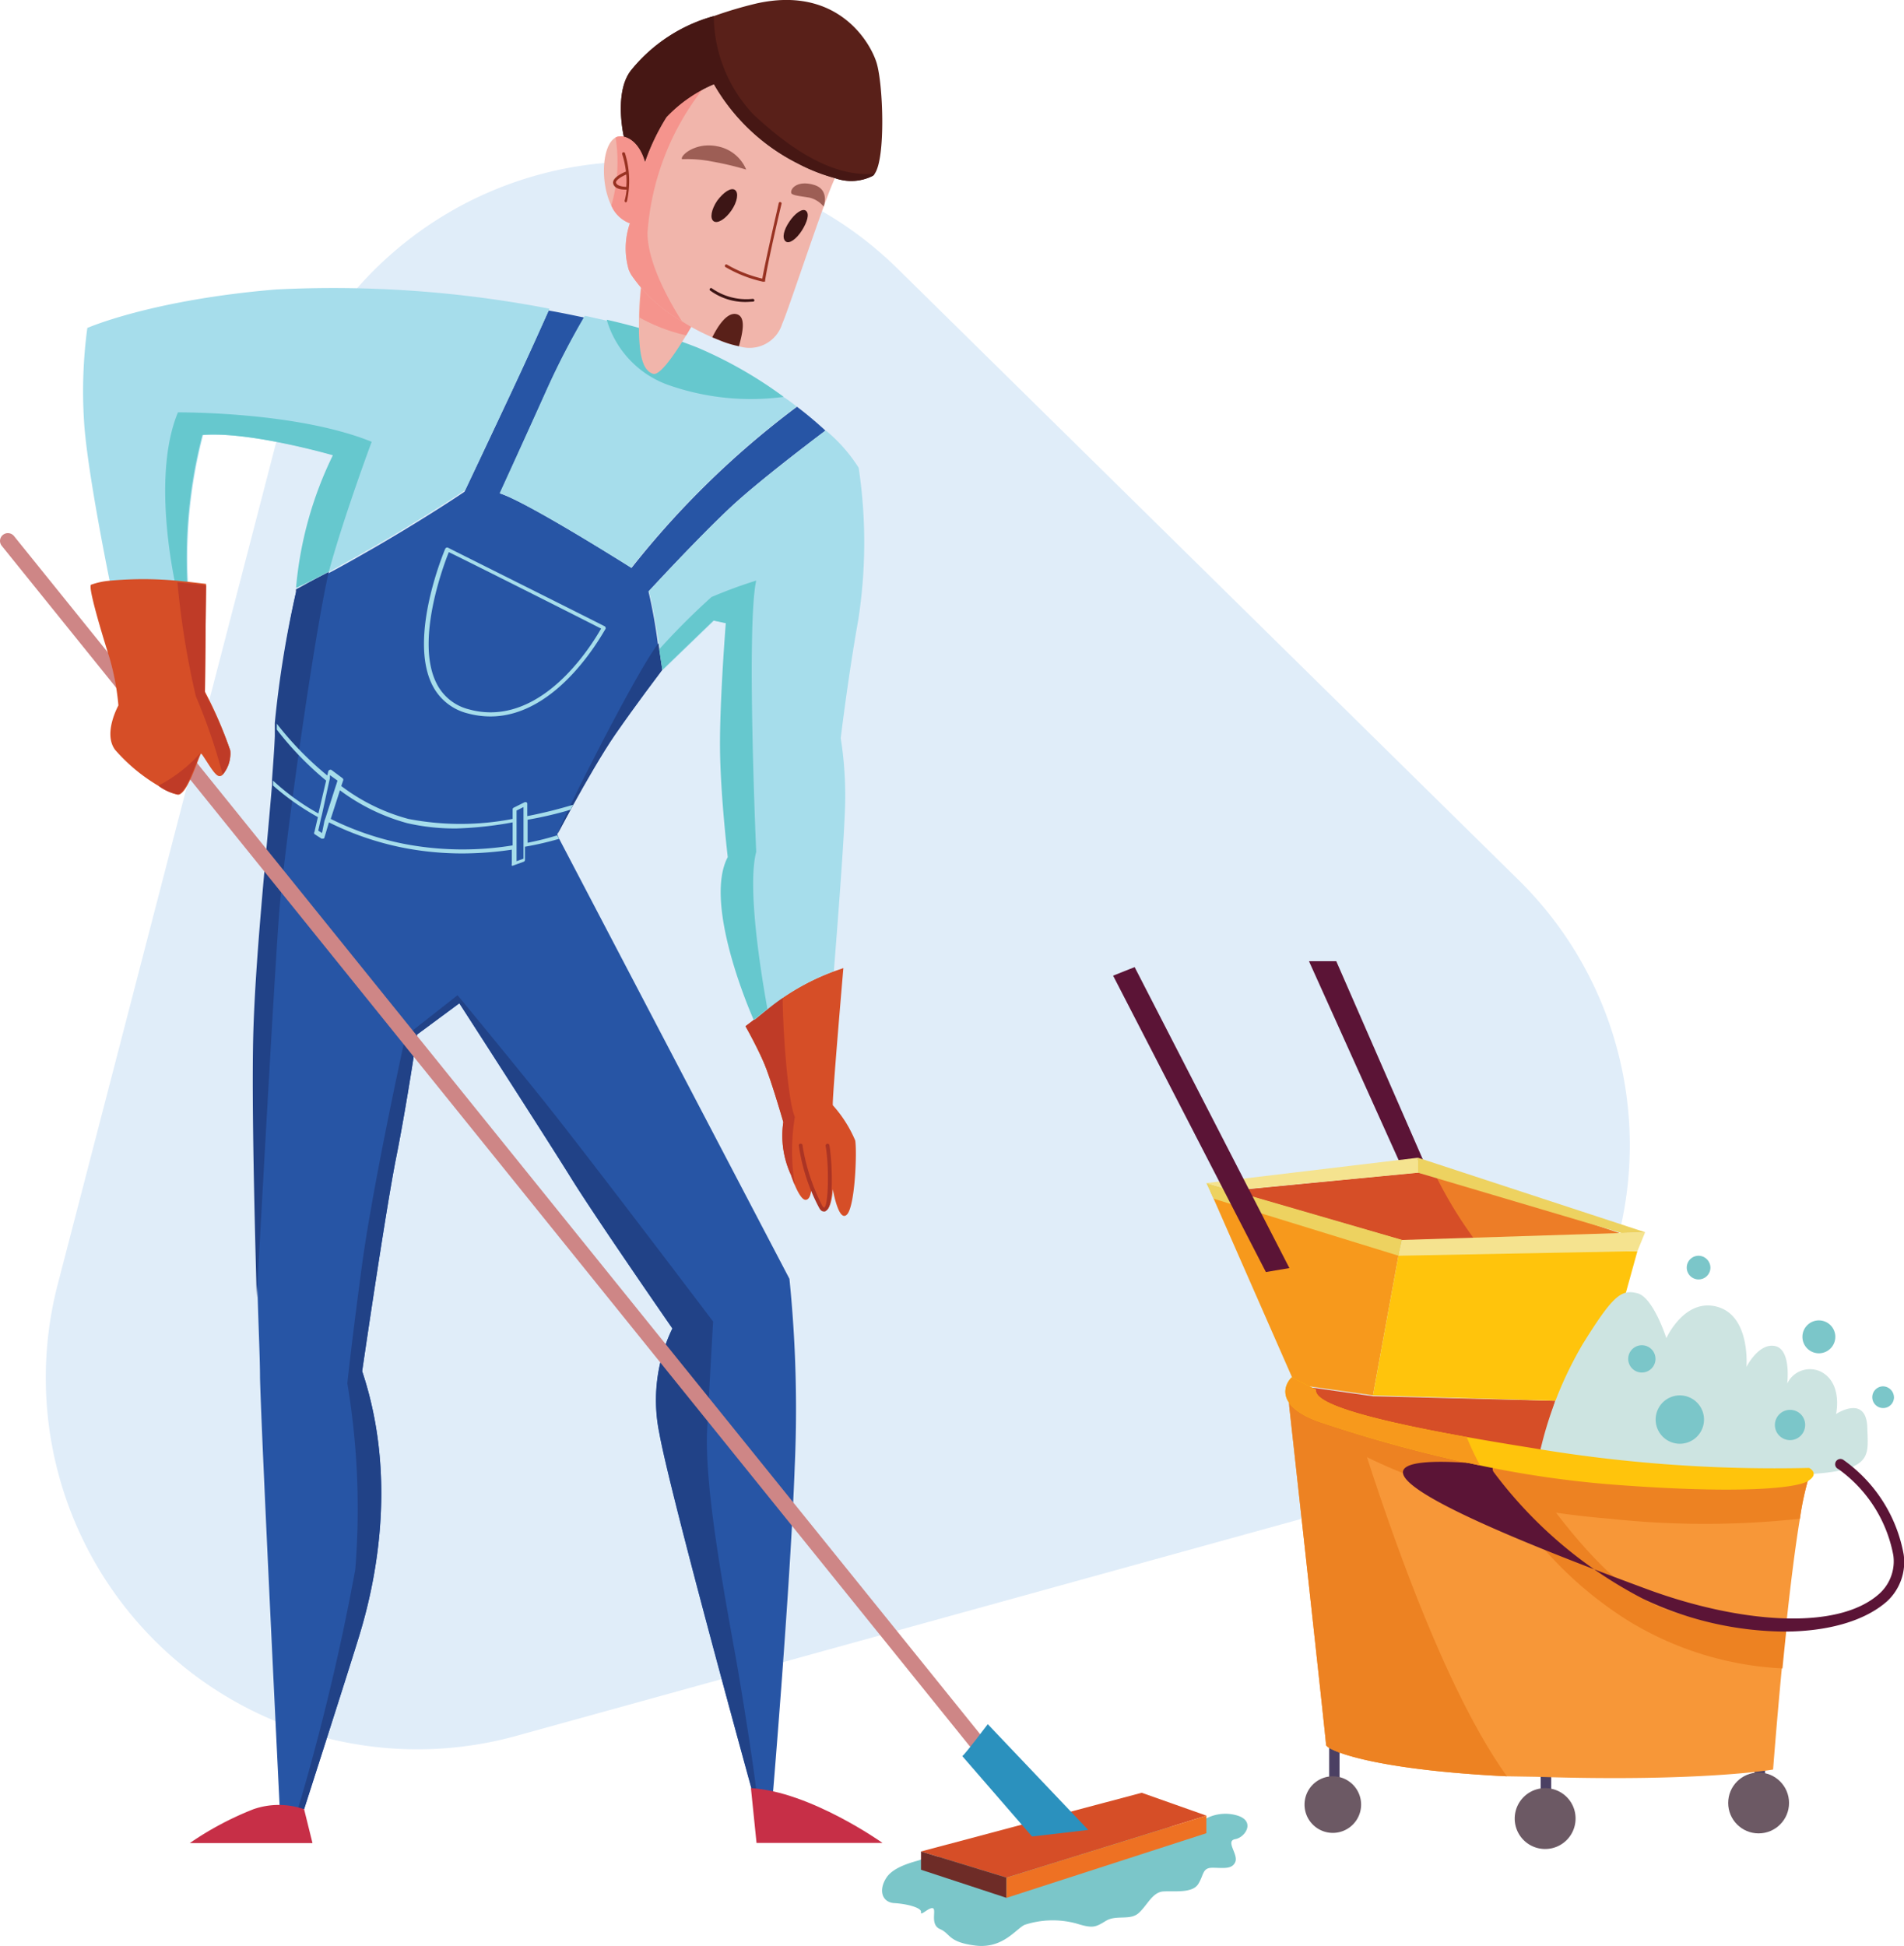 <svg xmlns="http://www.w3.org/2000/svg" viewBox="0 0 115.77 118.31"><defs><style>.a{fill:#e0edf9;}.b{fill:#d64e27;}.c{fill:#bf3b27;}.d{fill:#2755a5;}.e{fill:#214287;}.f{fill:#a6ddeb;}.g{fill:#66c8ce;}.h{fill:#9d5e55;}.i{fill:#844741;}.j{fill:#7bc6c9;}.k{fill:#c72f47;}.l{fill:#6e2c27;}.m{fill:#ee7123;}.n{fill:#ce8686;}.o{fill:#f1b5ab;}.p{fill:#2b91be;}.q{fill:#ab3424;}.r{fill:#f5948d;}.s{fill:#4b4063;}.t{fill:#f79738;}.u{fill:#ed8222;}.v{fill:#ed7d27;}.w{fill:#5b1436;}.x{fill:#6c5964;}.y{fill:#f7991c;}.z{fill:#ffc40c;}.aa{fill:#edd260;}.ab{fill:#f5e38f;}.ac{fill:#cde4e1;}.ad{fill:#592019;}.ae{fill:#983222;}.af{fill:#3c1515;}.ag{fill:#461714;}</style></defs><title>Sprzatanie mieszkan 2</title><path class="a" d="M82.52,91.41,31.4,105.54A22.59,22.59,0,0,1,3.51,78.09L16.83,26.75A22.6,22.6,0,0,1,54.56,16.32l37.79,37.2A22.6,22.6,0,0,1,82.52,91.41Z"/><path class="b" d="M51.52,73.82c-.52.6-.88-1.51-.88-1.51s-.07,1.19-.43,1.28-.87-1.43-.87-1.43,0,.79-.36.79c-.22,0-.47-.47-.65-.89h0c-.14-.32-.23-.61-.23-.61a5.67,5.67,0,0,1-.47-3.22s-.72-2.5-1.15-3.53-1.15-2.3-1.15-2.3l.5-.38c.47-.38,1-.86,1.76-1.36a14.37,14.37,0,0,1,3.11-1.6l.58-.2s-.71,8.22-.64,8.34A7.76,7.76,0,0,1,52,69.34C52.11,70,52,73.23,51.52,73.82Z"/><path class="c" d="M48.33,72.05c-.14-.32-.23-.61-.23-.61a5.67,5.67,0,0,1-.47-3.22s-.72-2.5-1.15-3.53-1.15-2.3-1.15-2.3l.5-.38c.47-.38,1-.86,1.76-1.36,0,1.89.31,6.31.74,7.26A12.71,12.71,0,0,0,48.33,72.05Z"/><path class="d" d="M48,77.75a78.38,78.38,0,0,1,.32,11.47C48.06,96.37,47,109,47,109H45.76s-5-18.11-5.67-21.84a10,10,0,0,1,.79-6.39s-4.65-6.71-6.15-9.13S27.93,61,27.93,61l-2.57,1.9s-.64,4.33-1.27,7.47-2.07,13-2.07,13c2.38,7.11.48,13.94-.2,16.16S18.49,110,18.49,110l-.36-.06L17,109.75s-1.11-22.51-1.19-26c0-1.06-.08-2.77-.14-4.82-.13-4.82-.3-11.47-.22-15.59.1-4.72.78-11.06,1.15-15.59l0-.3c.07-1,.14-1.88.17-2.65l0-.45c0-.12,0-.24,0-.36A63,63,0,0,1,18,36h0a.52.52,0,0,0,0-.16s0,0,0,0a0,0,0,0,1,0,0s.72-.33,2-1c.8-.42,1.82-1,3-1.68,3.14-1.83,5.24-3.26,5.24-3.26s1.67-3.53,2.86-6.07c.93-2,1.89-4.12,2.26-4.95.74.13,1.46.28,2.17.43a46.64,46.64,0,0,0-2.28,4.4C32.18,26.1,30.4,30,30.4,30c1.66.52,8,4.53,8,4.53a53.87,53.87,0,0,1,10.06-9.8c.66.5,1.24,1,1.73,1.45-1.22.92-4.11,3.13-5.68,4.58-2,1.86-5.08,5.2-5.08,5.2A31.45,31.45,0,0,1,40,39.13c.14.88.25,1.6.25,1.6l0,0c-.17.23-1.6,2.11-2.86,3.93-.76,1.1-1.79,2.89-2.54,4.25l-.16.3c-.41.76-.72,1.33-.81,1.51v0l0,0v0h0L34,51Z"/><path class="e" d="M20,34.73c-.92,4-2.64,16.33-3,20.47-.26,3.18-1,16.55-1.39,23.69-.13-4.82-.3-11.47-.22-15.59.1-4.72.78-11.06,1.15-15.59l0-.3c.07-1,.14-1.88.17-2.65l0-.45c0-.12,0-.24,0-.36A63,63,0,0,1,18,36h0a.52.52,0,0,0,0-.16s0,0,0,0a0,0,0,0,1,0,0S18.75,35.42,20,34.73Z"/><path class="e" d="M46,109h-.23s-5-18.11-5.67-21.84a10,10,0,0,1,.79-6.39s-4.65-6.71-6.15-9.13S27.93,61,27.93,61l-2.57,1.9s-.64,4.33-1.27,7.47-2.07,13-2.07,13c2.38,7.11.48,13.94-.2,16.16S18.49,110,18.49,110l-.36-.06a140.45,140.45,0,0,0,3.47-14.5,46.24,46.24,0,0,0-.48-11.33S21.33,82,22,77s2.65-14,2.65-14l3.17-2.49s2.33,2.81,5,6.12S43.36,80.35,43.36,80.35,43.2,83.1,43,86.84s1.17,10.71,1.86,14.63C45.33,104.26,45.82,107.38,46,109Z"/><path class="e" d="M40.27,40.73l0,0c-.17.23-1.6,2.11-2.86,3.93-.76,1.1-1.79,2.89-2.54,4.25l-.16.3c-.41.76-.72,1.33-.81,1.51.29-1,4.92-10.11,6.14-11.61C40.16,40,40.27,40.73,40.27,40.73Z"/><path class="f" d="M33.41,18.77c-.37.83-1.33,3-2.26,4.95-1.19,2.54-2.86,6.07-2.86,6.07s-2.1,1.43-5.24,3.26c-1.2.7-2.23,1.26-3,1.69-1.28.68-2,1-2,1a22.83,22.83,0,0,1,2.24-8.06s-5.08-1.47-7.94-1.23a29.56,29.56,0,0,0-.92,9l-.75-.07a22.5,22.5,0,0,0-4,0c-.25-1.23-1.4-7-1.57-9.76a28.85,28.85,0,0,1,.2-5.68s3.89-1.71,11.47-2.34A69.23,69.23,0,0,1,33.41,18.77Z"/><path class="f" d="M52.19,37.66c-.63,3.53-1.07,7.22-1.07,7.22a22.56,22.56,0,0,1,.24,4.73c-.11,2.57-.57,8.32-.66,9.44a14.33,14.33,0,0,0-4,2.29c-.31.24-.58.47-.83.67-.19-.42-3.08-7.06-1.58-9.9,0,0-.44-3.7-.47-6.56s.35-7.66.35-7.66l-.75-.16-3.11,3-.19-1.25c-.19-1.19-.47-2.89-.67-3.53,0,0,3.06-3.34,5.08-5.2,1.57-1.45,4.46-3.66,5.68-4.58a9.64,9.64,0,0,1,2,2.27A30.64,30.64,0,0,1,52.19,37.66Z"/><path class="f" d="M48.44,24.72a53.87,53.87,0,0,0-10.06,9.8s-6.32-4-8-4.53c0,0,1.78-3.89,2.9-6.39a46.64,46.64,0,0,1,2.28-4.4l1.31.29a37.8,37.8,0,0,1,5.51,1.69,25.82,25.82,0,0,1,5.25,2.95C47.93,24.32,48.19,24.52,48.44,24.72Z"/><path class="g" d="M22.6,26.86S20.89,31.45,20,34.74c-1.28.68-2,1-2,1a22.83,22.83,0,0,1,2.24-8.06s-5.08-1.47-7.94-1.23a29.56,29.56,0,0,0-.92,9l-.75-.07c-.4-2-1.18-7,.19-10.31C10.85,25.08,18,25,22.6,26.86Z"/><path class="g" d="M46.66,61.34c-.31.24-.58.47-.83.67-.19-.42-3.08-7.06-1.58-9.9,0,0-.44-3.7-.47-6.56s.35-7.66.35-7.66l-.75-.16-3.11,3-.19-1.25a43.22,43.22,0,0,1,3.18-3.18,28.89,28.89,0,0,1,2.72-1c-.61,2.78,0,16.49,0,16.49C45.43,53.92,46.24,59,46.66,61.34Z"/><path class="g" d="M47.65,24.13a15.16,15.16,0,0,1-6.92-.69,6,6,0,0,1-3.84-4,37.8,37.8,0,0,1,5.51,1.69A25.82,25.82,0,0,1,47.65,24.13Z"/><path class="h" d="M18,36h0Z"/><path class="i" d="M18,36a.52.52,0,0,0,0-.16A1.16,1.16,0,0,0,18,36Z"/><path class="j" d="M56,113.05c0,.08-1.58.31-2.1,1.11s-.24,1.51.48,1.55,1.67.27,1.62.55.48-.31.72-.24-.2,1,.44,1.27.47.79,2.14,1,2.46-1,3-1.26a5.49,5.49,0,0,1,3.15-.08c1,.31,1.15.23,1.79-.16s1.47,0,2-.48.83-1.27,1.5-1.31,1.75.12,2.11-.44.24-1,.87-1,1.19.12,1.39-.35-.63-1.28,0-1.39,1.29-1.16,0-1.47a2.54,2.54,0,0,0-2.17.47Z"/><polygon class="b" points="61.2 114.16 73.35 110.39 69.42 109 56 112.57 61.2 114.16"/><path class="k" d="M18.49,110a4.7,4.7,0,0,0-3.08,0,19.17,19.17,0,0,0-3.87,2.06H19Z"/><path class="k" d="M46,112.05h7.66s-4.4-3.13-8-3.33Z"/><polygon class="l" points="56 112.57 56 113.68 61.2 115.39 61.2 114.16 56 112.57"/><polygon class="m" points="61.2 115.39 73.35 111.46 73.35 110.39 61.2 114.16 61.2 115.39"/><path class="n" d="M59.3,106.3a.48.48,0,0,1-.37-.17L.11,33.19a.47.47,0,0,1,.07-.67.48.48,0,0,1,.67.07l58.82,72.94a.49.49,0,0,1-.07.67A.49.49,0,0,1,59.3,106.3Z"/><path class="o" d="M42.4,19.21s-.29.53-.68,1.18c-.65,1.07-1.57,2.45-2,2.34-.63-.19-.82-1.06-.87-2.49,0-.1,0-.21,0-.32s0-.39,0-.61c0-1.42.28-3.15.28-3.15a1.55,1.55,0,0,0,.14.29,8.93,8.93,0,0,0,3.09,2.76Z"/><path class="p" d="M58.51,106.77c.15-.08,1.55-1.94,1.55-1.94l6.11,6.43-3.42.4Z"/><path class="f" d="M36.73,38.06c-1.53-.78-9.42-4.72-9.49-4.76a.12.12,0,0,0-.1,0,.16.16,0,0,0-.07.07c-.09.22-2.23,5.34-.8,8.25a3.29,3.29,0,0,0,2.19,1.76,5.3,5.3,0,0,0,1.36.18c4.2,0,6.93-5.27,7-5.32A.14.14,0,0,0,36.73,38.06Zm-6.91,5.25a4.91,4.91,0,0,1-1.3-.18,3,3,0,0,1-2-1.63c-1.26-2.58.45-7.14.77-7.93,1,.48,7.62,3.81,9.26,4.65C36.1,39,33.55,43.31,29.82,43.31Z"/><path class="f" d="M34.69,49.23l.16-.3a28.42,28.42,0,0,1-2.79.69v-.74a.1.1,0,0,0-.05-.1.16.16,0,0,0-.12,0l-.66.33a.11.11,0,0,0-.06.11v.57a16.69,16.69,0,0,1-6.34,0,11.8,11.8,0,0,1-4.08-2l.12-.35a.12.12,0,0,0-.05-.13l-.67-.5a.15.15,0,0,0-.11,0,.14.14,0,0,0-.08.09l-.06.25A19.64,19.64,0,0,1,16.83,44c0,.12,0,.24,0,.36a19.44,19.44,0,0,0,3,3.1l-.47,2a14.32,14.32,0,0,1-2.76-2l0,.3a15.44,15.44,0,0,0,2.73,1.92l-.21.9a.11.11,0,0,0,0,.13l.43.28h.1s.07,0,.08-.08L20,50a17.92,17.92,0,0,0,4.5,1.54,18.76,18.76,0,0,0,3.62.35,20.84,20.84,0,0,0,3-.23v.87a.12.12,0,0,0,0,.1.08.08,0,0,0,.07,0h0l.66-.24a.12.12,0,0,0,.07-.11v-.8A18.36,18.36,0,0,0,34,51l-.12-.21a17.34,17.34,0,0,1-1.8.45v-1.4C33.07,49.67,34,49.44,34.69,49.23ZM19.58,50.65l-.23-.15.17-.75.06-.24L20,47.58l.06-.26,0-.19.46.33-.06.2-.08.24-.57,1.78-.08.22Zm5,.66a17.69,17.69,0,0,1-4.47-1.52l.56-1.74a12.15,12.15,0,0,0,4.1,2,12.87,12.87,0,0,0,3,.32A22.3,22.3,0,0,0,31.17,50v1.4A18.9,18.9,0,0,1,24.58,51.31Zm7.25,0v.9l-.42.15V49.28l.42-.21v2.25Z"/><path class="q" d="M50.12,73.66c-.08,0-.18,0-.3-.2a11.43,11.43,0,0,1-1.25-3.83.11.11,0,0,1,.14-.09.11.11,0,0,1,.09.13A12.26,12.26,0,0,0,50,73.32c.07.1.11.11.11.11.28-.13.3-2.64.09-3.75a.12.12,0,0,1,.1-.14.11.11,0,0,1,.13.09c.14.73.33,3.78-.23,4C50.19,73.66,50.16,73.66,50.12,73.66Z"/><path class="r" d="M42.4,19.21s-.29.53-.68,1.18a10.74,10.74,0,0,1-2.83-1.08c0-1.42.28-3.15.28-3.15a1.55,1.55,0,0,0,.14.29,8.93,8.93,0,0,0,3.09,2.76Z"/><path class="b" d="M13.54,47.1a.24.24,0,0,1-.25.08c-.23-.07-.56-.64-.8-1v0c-.13-.2-.23-.36-.27-.36h0l0,0h0c-.19.33-.84,2.5-1.4,2.5a3,3,0,0,1-1.15-.52A10.65,10.65,0,0,1,7,45.59c-.75-1,.2-2.7.2-2.7A15.11,15.11,0,0,0,6.66,40c-.44-1.39-1.34-4.36-1.12-4.45a4.49,4.49,0,0,1,1.1-.24,22.12,22.12,0,0,1,4.15,0l.62.06,1.12.13-.07,6.55A24.23,24.23,0,0,1,14,45.63,2,2,0,0,1,13.54,47.1Z"/><path class="c" d="M13.54,47.1a34.26,34.26,0,0,0-1.63-4.76,50.43,50.43,0,0,1-1.12-6.94l.62.06,1.12.13-.07,6.55A24.23,24.23,0,0,1,14,45.63,2,2,0,0,1,13.54,47.1Z"/><path class="c" d="M12.18,45.79c-.19.33-.84,2.5-1.4,2.5a3,3,0,0,1-1.15-.52A9,9,0,0,0,12.18,45.79Z"/><path class="s" d="M81.14,108.63a.32.32,0,0,1-.32-.32v-2.46a.32.32,0,1,1,.63,0v2.46A.31.31,0,0,1,81.14,108.63Z"/><path class="s" d="M94,109.9a.32.32,0,0,1-.32-.32v-2.27a.32.32,0,0,1,.64,0v2.27A.32.32,0,0,1,94,109.9Z"/><path class="s" d="M107,109.9a.33.33,0,0,1-.32-.32v-2.5a.32.32,0,0,1,.32-.32.32.32,0,0,1,.32.32v2.5A.32.32,0,0,1,107,109.9Z"/><path class="t" d="M110,89.76a17.36,17.36,0,0,0-.56,2.58c-.3,1.81-.59,4.19-.84,6.53-.09.88-.18,1.74-.26,2.57-.32,3.39-.53,6.15-.53,6.15s-4.36.76-14.37.44L91.63,108c-8.5-.42-11-1.65-11-1.91s-1.93-17.8-2.23-20.46l0-.34a25.77,25.77,0,0,0,4.19,1.56,64.7,64.7,0,0,0,7.65,1.75c.7.12,1.43.24,2.19.35l1.37.19C104.64,90.52,110,89.76,110,89.76Z"/><path class="u" d="M110,89.76a17.36,17.36,0,0,0-.56,2.58,53.82,53.82,0,0,1-11.55,0c-11.23-.92-17.11-4.74-19.5-6.77l0-.34a25.77,25.77,0,0,0,4.19,1.56,64.7,64.7,0,0,0,7.65,1.75c.7.12,1.43.24,2.19.35l1.37.19C104.64,90.52,110,89.76,110,89.76Z"/><path class="v" d="M99,75.15l-9.37.17-4.37.08-10.36-3L86.22,71.3l1.11.24C91.19,72.47,99,75.15,99,75.15Z"/><path class="b" d="M89.63,75.32l-4.37.08-10.36-3L86.22,71.3l1.11.24A25.67,25.67,0,0,0,89.63,75.32Z"/><path class="u" d="M91.63,108c-8.5-.42-11-1.65-11-1.91s-2.26-20.8-2.26-20.8a25.77,25.77,0,0,0,4.19,1.56C84.3,92.39,87.75,102.6,91.63,108Z"/><polygon class="w" points="85.04 70.53 79.59 58.44 81.25 58.44 86.53 70.53 85.04 70.53"/><path class="x" d="M82.76,109.75A1.72,1.72,0,1,1,81,108,1.72,1.72,0,0,1,82.76,109.75Z"/><path class="x" d="M95.8,110.57A1.85,1.85,0,1,1,94,108.72,1.84,1.84,0,0,1,95.8,110.57Z"/><ellipse class="x" cx="106.93" cy="109.62" rx="1.85" ry="1.85"/><path class="b" d="M94.57,85.17l-.9,3s-3.2-.46-7.59-1.17-6.49-1.88-6.41-2.65l3.81.54Z"/><path class="j" d="M104,77.08a.72.72,0,1,1-.71-.73A.73.73,0,0,1,104,77.08Z"/><path class="j" d="M111.59,81.19a1,1,0,1,1-1-.91A1,1,0,0,1,111.59,81.19Z"/><path class="j" d="M115.16,85a.66.66,0,1,1-.66-.71A.68.68,0,0,1,115.16,85Z"/><polygon class="y" points="73.59 72.42 78.75 84.17 83.48 84.84 85.06 76.19 73.59 72.42"/><polygon class="z" points="83.48 84.84 97.02 85.24 99.56 76.07 85.06 76.19 83.48 84.84"/><polygon class="aa" points="85.04 76.35 85.26 75.39 73.35 71.93 73.79 72.88 85.04 76.35"/><polygon class="ab" points="85.04 76.35 99.56 76.07 100.03 74.92 85.26 75.39 85.04 76.35"/><polygon class="ab" points="74.91 72.38 86.22 71.3 86.22 70.39 73.35 71.93 74.91 72.38"/><polygon class="aa" points="86.22 71.3 98.6 74.97 100.03 74.92 86.22 70.39 86.22 71.3"/><polygon class="w" points="67.68 59.32 76.97 77.34 78.4 77.1 68.99 58.8 67.68 59.32"/><path class="ac" d="M93.64,88.25a22.92,22.92,0,0,1,2.59-6.52c1.86-3,2.36-3.35,3.33-3.1s1.76,2.73,1.76,2.73,1.11-2.48,3.12-1.9,1.75,3.65,1.75,3.65.74-1.48,1.74-1.27.74,2.28.74,2.28a1.53,1.53,0,0,1,2.07-.71c1.32.71.9,2.56.9,2.56s1.85-1.22,1.9.85.58,3-7.41,2.85A50.45,50.45,0,0,1,93.64,88.25Z"/><path class="j" d="M109.76,86.63a.92.92,0,1,1-.91-.91A.91.91,0,0,1,109.76,86.63Z"/><path class="j" d="M103.61,86.31a1.47,1.47,0,1,1-1.47-1.47A1.47,1.47,0,0,1,103.61,86.31Z"/><circle class="j" cx="99.83" cy="82.62" r="0.83"/><path class="u" d="M108.64,98.87c-.09.88-.18,1.74-.26,2.57A19.8,19.8,0,0,1,99,98.54a23.15,23.15,0,0,1-8.76-10c.7.12,1.43.24,2.19.35,1.78,2.7,4.71,6.68,7.46,8.3C102.32,98.62,105.93,98.9,108.64,98.87Z"/><path class="w" d="M108.47,99.2a20.34,20.34,0,0,1-8.58-2,26.55,26.55,0,0,1-9.07-7.7.31.31,0,0,1,.08-.44.32.32,0,0,1,.44.07c0,.06-18.3-2.5,8.83,7.5,5.42,2,11.53,2.61,14.12.25a2.65,2.65,0,0,0,.83-2.32,8.32,8.32,0,0,0-3.34-5.24.32.32,0,1,1,.33-.54,9,9,0,0,1,3.64,5.73,3.25,3.25,0,0,1-1,2.84C113.37,98.58,111.08,99.2,108.47,99.2Z"/><path class="z" d="M110,90c-.59.49-4.22.85-11.85.27A62.93,62.93,0,0,1,90,89.1a83.39,83.39,0,0,1-9.77-2.65c-2.59-.91-2.23-2.17-1.69-2.71l1.48.75c-.14.72,2.24,1.64,9.16,2.88,1.18.21,2.48.43,3.93.66A88.7,88.7,0,0,0,110,89.25S110.63,89.56,110,90Z"/><path class="y" d="M90,89.1a83.39,83.39,0,0,1-9.77-2.65c-2.59-.91-2.23-2.17-1.69-2.71l1.48.75c-.14.72,2.24,1.64,9.16,2.88A15.39,15.39,0,0,0,90,89.1Z"/><path class="o" d="M50.77,10.83c-.63,1.28-2.82,8-3.21,8.86a2.08,2.08,0,0,1-2.63,1.36,6.29,6.29,0,0,1-1-.29l-.62-.25a13.26,13.26,0,0,1-1.55-.79l-.29-.18a9.25,9.25,0,0,1-3.08-2.82,2.39,2.39,0,0,1-.16-.32,4.65,4.65,0,0,1,.07-2.82,2,2,0,0,1-1.13-1.08c-.69-1.41-.57-3.68.26-4.14a.55.55,0,0,1,.18-.06,1.22,1.22,0,0,1,.32,0c1,.24,1.29,1.53,1.29,1.53a13.34,13.34,0,0,1,1.3-2.71A6.61,6.61,0,0,1,42.7,5.46a7.79,7.79,0,0,1,.71-.34,12.18,12.18,0,0,0,5.1,4.82A11,11,0,0,0,50.77,10.83Z"/><path class="r" d="M39.37,14.16c0,1.7,1.17,3.93,2.1,5.38a9.25,9.25,0,0,1-3.08-2.82,2.39,2.39,0,0,1-.16-.32,4.65,4.65,0,0,1,.07-2.82,2,2,0,0,1-1.13-1.08,9.52,9.52,0,0,0,.26-4.14.55.55,0,0,1,.18-.06,1.22,1.22,0,0,1,.32,0c1,.24,1.29,1.53,1.29,1.53a13.34,13.34,0,0,1,1.3-2.71A6.61,6.61,0,0,1,42.7,5.46,16,16,0,0,0,39.37,14.16Z"/><path class="h" d="M41.47,9.68c-.14-.2.81-1.07,2.17-.78a2.36,2.36,0,0,1,1.73,1.41,19,19,0,0,0-2.08-.49A7.79,7.79,0,0,0,41.47,9.68Z"/><path class="h" d="M48.11,11.73c-.06-.28.4-.78,1.38-.49s.59,1.32.59,1.32a1.58,1.58,0,0,0-.85-.54C48.74,11.93,48.14,11.89,48.11,11.73Z"/><path class="ad" d="M53.18,10.57a.43.43,0,0,1-.11.12,2.9,2.9,0,0,1-2.3.14,11,11,0,0,1-2.26-.89,12.18,12.18,0,0,1-5.1-4.82,8.52,8.52,0,0,0-2.89,2,13.34,13.34,0,0,0-1.3,2.71s-.3-1.29-1.29-1.53h0s-.63-2.73.47-4.06a9.82,9.82,0,0,1,5-3.26A24.89,24.89,0,0,1,46,.21C50.88-.88,52.9,2.52,53.3,3.82S53.86,9.63,53.18,10.57Z"/><path class="ae" d="M38,9.31a.09.09,0,0,0-.11-.05.09.09,0,0,0-.06.11,5.53,5.53,0,0,1,.23,1.06c-.24.1-.88.4-.77.75s.59.35.81.35a3.93,3.93,0,0,1-.12.67.09.09,0,0,0,.06.1h0a.08.08,0,0,0,.08-.06A5.71,5.71,0,0,0,38,9.31Zm-.54,1.81c-.05-.15.31-.38.62-.51a4.57,4.57,0,0,1,0,.75C37.9,11.36,37.52,11.31,37.46,11.12Z"/><path class="ae" d="M46.4,17.13h0a7.84,7.84,0,0,1-2.3-.9.09.09,0,0,1,.09-.15,7.79,7.79,0,0,0,2.16.86c.25-1.38,1-4.56,1-4.59a.08.08,0,0,1,.11-.06.08.08,0,0,1,.06.1s-.8,3.34-1,4.67a.09.09,0,0,1,0,.06Z"/><path class="af" d="M45.42,18.36a3.62,3.62,0,0,1-2.26-.71.09.09,0,0,1,.11-.13,3.64,3.64,0,0,0,2.5.65.1.1,0,0,1,.1.08.08.08,0,0,1-.08.09Z"/><path class="af" d="M43.61,12.2c-.36.53-.46,1.08-.22,1.25s.72-.13,1.08-.65.46-1.08.22-1.25S44,11.68,43.61,12.2Z"/><path class="af" d="M48,13.47c-.35.51-.46,1-.24,1.2s.68-.15,1-.66.47-1,.25-1.19S48.31,13,48,13.47Z"/><path class="ad" d="M44.93,21.05a6.29,6.29,0,0,1-1-.29l-.62-.25c.23-.47.83-1.56,1.47-1.41S45.11,20.38,44.93,21.05Z"/><path class="ag" d="M53.18,10.57a.43.43,0,0,1-.11.12,2.9,2.9,0,0,1-2.3.14,11,11,0,0,1-2.26-.89,12.18,12.18,0,0,1-5.1-4.82,8.52,8.52,0,0,0-2.89,2,13.34,13.34,0,0,0-1.3,2.71s-.3-1.29-1.29-1.53h0s-.63-2.73.47-4.06a9.82,9.82,0,0,1,5-3.26,8.82,8.82,0,0,0,2.43,6C47.63,8.64,50.33,10.8,53.18,10.57Z"/></svg>